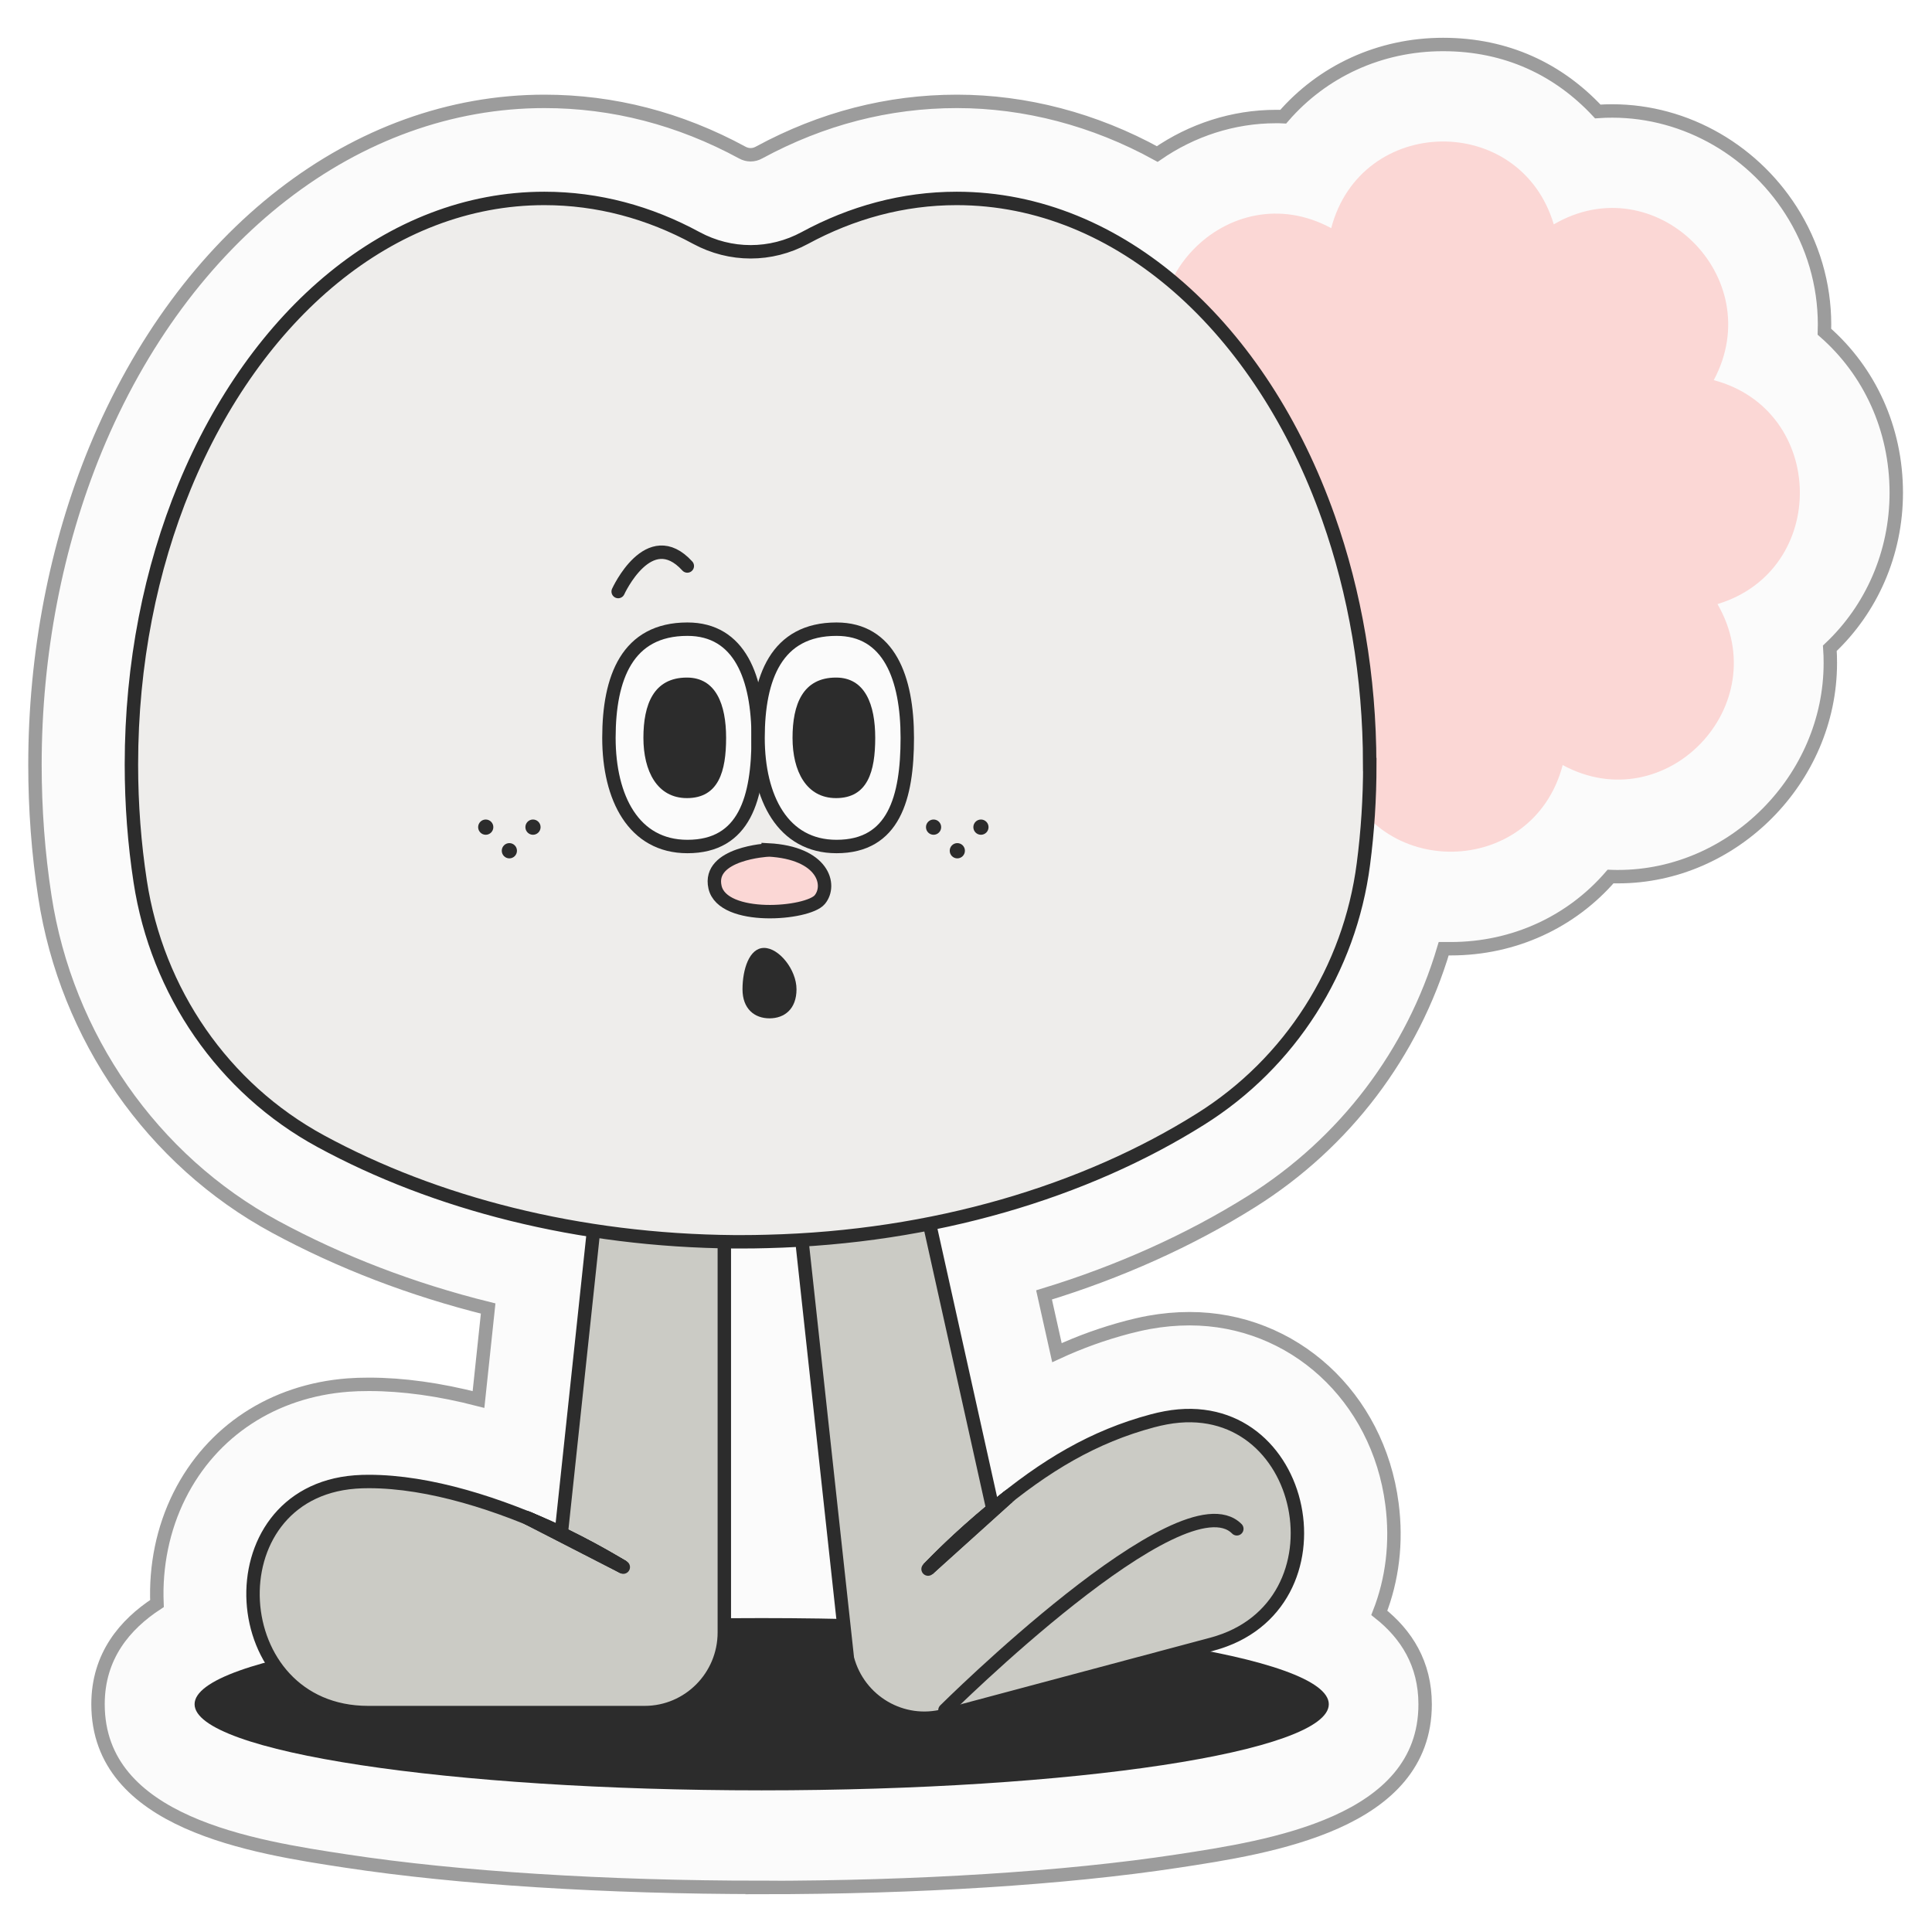 <svg width="144" height="144" viewBox="0 0 144 144" fill="none" xmlns="http://www.w3.org/2000/svg">
<g filter="url(#filter0_d_40000173_3695)">
<path d="M57.772 139.675C46.136 139.675 35.137 138.979 26.807 137.713C19.888 136.664 8.306 134.901 8.306 126.022C8.306 122.424 10.319 120.073 12.7 118.518C12.583 115.733 13.14 112.939 14.38 110.462C16.788 105.661 21.371 102.659 26.933 102.234C27.392 102.198 27.913 102.18 28.497 102.18C31.031 102.18 33.762 102.56 36.665 103.31L37.384 96.529C31.696 95.118 26.376 93.075 21.497 90.435C12.358 85.489 5.942 76.276 4.343 65.815C3.849 62.614 3.606 59.314 3.606 55.995C3.606 47.777 5.17 39.657 8.117 32.496C14.722 16.493 27.535 6.556 41.58 6.556C46.702 6.556 51.662 7.84 56.326 10.372C56.523 10.48 56.73 10.535 56.946 10.535C57.161 10.535 57.377 10.48 57.584 10.363C62.256 7.831 67.207 6.556 72.32 6.556C77.433 6.556 82.573 7.903 87.255 10.48C89.834 8.699 92.907 7.686 96.097 7.686C96.285 7.686 96.465 7.686 96.645 7.696C99.556 4.332 103.815 2.316 108.56 2.316C113.304 2.316 117.177 4.187 120.089 7.307C120.448 7.28 120.817 7.271 121.176 7.271C126.684 7.271 131.887 10.281 134.771 15.137C136.344 17.786 137.081 20.761 136.982 23.726C140.334 26.656 142.337 30.941 142.337 35.724C142.337 40.254 140.486 44.395 137.386 47.316C137.413 47.686 137.422 48.048 137.422 48.419C137.422 57.053 130.18 64.341 121.607 64.341C121.419 64.341 121.23 64.341 121.041 64.332C118.13 67.695 113.871 69.712 109.135 69.712C108.955 69.712 108.785 69.712 108.605 69.712C106.296 77.487 101.255 84.178 94.282 88.554C89.672 91.448 84.415 93.807 78.817 95.516L79.778 99.82C81.495 99.024 83.238 98.4 85.053 97.921C85.52 97.804 86.06 97.668 86.662 97.56C87.668 97.379 88.674 97.288 89.663 97.288C97.373 97.288 103.717 103.093 104.75 111.095C105.127 113.988 104.768 116.755 103.806 119.214C105.828 120.814 107.221 123.003 107.221 126.031C107.221 134.91 95.647 136.673 88.728 137.722C80.399 138.988 69.4 139.684 57.763 139.684L57.772 139.675Z" fill="#FBFBFB" stroke="#9C9C9C" stroke-miterlimit="10"/>
<path d="M117.474 56.023C115.254 64.486 103.384 64.684 100.886 56.303C93.365 60.706 84.838 52.406 88.962 44.694C80.551 42.46 80.354 30.516 88.683 28.003C84.307 20.435 92.556 11.855 100.221 16.005C102.441 7.542 114.311 7.343 116.809 15.724C124.33 11.321 132.857 19.621 128.733 27.334C137.144 29.567 137.341 41.511 129.011 44.025C133.388 51.592 125.139 60.173 117.474 56.023Z" fill="#FBD7D5"/>
<path d="M57.772 132.442C81.117 132.442 100.041 129.568 100.041 126.022C100.041 122.477 81.117 119.603 57.772 119.603C34.428 119.603 15.503 122.477 15.503 126.022C15.503 129.568 34.428 132.442 57.772 132.442Z" fill="#2C2C2C"/>
<path d="M54.987 60.372V120.67C54.987 123.97 52.327 126.646 49.047 126.646H28.443C17.651 126.646 16.707 110.281 27.472 109.458C27.805 109.431 28.146 109.422 28.497 109.422C33.016 109.422 38.228 111.095 42.838 113.247L48.472 60.381H54.987V60.372Z" fill="#CBCBC5" stroke="#2C2C2C" stroke-miterlimit="10"/>
<path d="M47.456 115.805C46.486 115.245 44.338 113.907 40.223 112.098L47.456 115.805Z" fill="#CBCBC5"/>
<path d="M47.456 115.805C46.486 115.245 44.338 113.907 40.223 112.098" stroke="#2C2C2C" stroke-miterlimit="10" stroke-linecap="round"/>
<path d="M57.772 63.925L64.161 122.623C65.005 125.814 68.249 127.713 71.421 126.863L91.334 121.547C101.766 118.762 98.504 102.704 87.892 104.675C87.559 104.738 87.227 104.811 86.895 104.901C82.528 106.068 78.915 108.21 75.006 111.483L64.062 62.243L57.763 63.925H57.772Z" fill="#CBCBC5" stroke="#2C2C2C" stroke-miterlimit="10"/>
<path d="M70.173 115.95C70.963 115.154 72.707 113.31 76.22 110.498L70.173 115.95Z" fill="#CBCBC5"/>
<path d="M70.173 115.95C70.963 115.154 72.707 113.31 76.22 110.498" stroke="#2C2C2C" stroke-miterlimit="10" stroke-linecap="round"/>
<path d="M47.457 115.805L40.341 112.153C44.384 113.934 46.496 115.254 47.457 115.805Z" fill="#FBFBFB" stroke="#2C2C2C" stroke-miterlimit="10"/>
<path d="M47.457 115.805L40.341 112.153C44.384 113.934 46.496 115.254 47.457 115.805Z" fill="#FBFBFB" stroke="#2C2C2C" stroke-miterlimit="10" stroke-linecap="round"/>
<path d="M76.13 110.579L70.173 115.95C70.865 115.254 72.293 113.753 75.016 111.484C75.357 111.203 75.735 110.896 76.13 110.579Z" fill="#FBFBFB" stroke="#2C2C2C" stroke-miterlimit="10"/>
<path d="M76.13 110.579L70.173 115.95C70.865 115.254 72.293 113.753 75.016 111.484C75.357 111.203 75.735 110.896 76.13 110.579Z" fill="#FBFBFB" stroke="#2C2C2C" stroke-miterlimit="10" stroke-linecap="round"/>
<path d="M71.431 126.465C71.431 126.465 89.142 108.861 93.186 112.948" stroke="#2C2C2C" stroke-miterlimit="10" stroke-linecap="round"/>
<path d="M103.097 55.986C103.097 58.518 102.935 60.995 102.62 63.401C101.605 71.249 97.166 78.22 90.49 82.406C81.872 87.822 70.595 91.222 58.177 91.529C57.548 91.547 56.919 91.556 56.281 91.556H55.733C44.123 91.466 33.43 88.69 24.912 84.061C17.633 80.109 12.709 72.921 11.451 64.703C11.02 61.891 10.795 58.97 10.795 55.986C10.795 48.455 12.233 41.384 14.758 35.263C20.041 22.442 30.069 13.79 41.571 13.79C45.57 13.79 49.389 14.829 52.902 16.737C55.445 18.111 58.455 18.111 60.989 16.737C64.494 14.838 68.313 13.79 72.302 13.79C84.496 13.79 95.037 23.509 100.015 37.596C101.982 43.157 103.088 49.395 103.088 55.986H103.097Z" fill="#EEEDEB" stroke="#2C2C2C" stroke-miterlimit="10"/>
<path d="M57.51 53.994C57.51 58.468 56.513 62.094 52.236 62.094C48.228 62.094 46.386 58.468 46.386 53.994C46.386 49.52 47.743 45.895 52.236 45.895C56.144 45.895 57.51 49.52 57.51 53.994Z" fill="#FBFBFB" stroke="#2C2C2C" stroke-miterlimit="10"/>
<path d="M55.12 53.994C55.12 56.475 54.571 58.486 52.199 58.486C49.98 58.486 48.956 56.475 48.956 53.994C48.956 51.514 49.711 49.502 52.199 49.502C54.365 49.502 55.12 51.514 55.12 53.994Z" fill="#2C2C2C"/>
<path d="M68.624 53.994C68.624 58.468 67.627 62.094 63.35 62.094C59.343 62.094 57.501 58.468 57.501 53.994C57.501 49.52 58.858 45.895 63.35 45.895C67.259 45.895 68.624 49.52 68.624 53.994Z" fill="#FBFBFB" stroke="#2C2C2C" stroke-miterlimit="10"/>
<path d="M58.256 62.355C58.256 62.355 53.718 62.59 54.293 65.124C54.868 67.659 61.203 67.135 62.101 66.053C63 64.971 62.371 62.563 58.256 62.346V62.355Z" fill="#FBD7D5" stroke="#2C2C2C" stroke-miterlimit="10"/>
<path d="M60.367 72.737C60.367 74.207 59.469 74.901 58.354 74.901C57.24 74.901 56.342 74.198 56.342 72.737C56.342 71.275 56.836 69.652 57.95 69.652C59.064 69.652 60.367 71.275 60.367 72.737Z" fill="#2C2C2C"/>
<path d="M66.234 53.994C66.234 56.475 65.686 58.486 63.314 58.486C61.095 58.486 60.071 56.475 60.071 53.994C60.071 51.514 60.825 49.502 63.314 49.502C65.48 49.502 66.234 51.514 66.234 53.994Z" fill="#2C2C2C"/>
<path d="M37.204 61.219C37.516 61.219 37.77 60.964 37.77 60.651C37.77 60.337 37.516 60.082 37.204 60.082C36.891 60.082 36.638 60.337 36.638 60.651C36.638 60.964 36.891 61.219 37.204 61.219Z" fill="#2C2C2C"/>
<path d="M40.726 61.219C41.038 61.219 41.292 60.964 41.292 60.651C41.292 60.337 41.038 60.082 40.726 60.082C40.413 60.082 40.16 60.337 40.16 60.651C40.16 60.964 40.413 61.219 40.726 61.219Z" fill="#2C2C2C"/>
<path d="M38.965 62.978C39.277 62.978 39.531 62.723 39.531 62.409C39.531 62.096 39.277 61.841 38.965 61.841C38.652 61.841 38.399 62.096 38.399 62.409C38.399 62.723 38.652 62.978 38.965 62.978Z" fill="#2C2C2C"/>
<path d="M70.583 61.219C70.895 61.219 71.149 60.964 71.149 60.651C71.149 60.337 70.895 60.082 70.583 60.082C70.27 60.082 70.017 60.337 70.017 60.651C70.017 60.964 70.27 61.219 70.583 61.219Z" fill="#2C2C2C"/>
<path d="M74.114 61.219C74.427 61.219 74.68 60.964 74.68 60.651C74.68 60.337 74.427 60.082 74.114 60.082C73.802 60.082 73.548 60.337 73.548 60.651C73.548 60.964 73.802 61.219 74.114 61.219Z" fill="#2C2C2C"/>
<path d="M72.353 62.978C72.666 62.978 72.919 62.723 72.919 62.409C72.919 62.096 72.666 61.841 72.353 61.841C72.04 61.841 71.787 62.096 71.787 62.409C71.787 62.723 72.04 62.978 72.353 62.978Z" fill="#2C2C2C"/>
</g>
<path d="M46.075 44.09C46.075 44.09 48.368 39.05 51.228 42.186" stroke="#2C2C2C" stroke-miterlimit="10" stroke-linecap="round"/>
<defs>
<filter id="filter0_d_40000173_3695" x="0.106" y="0.816" width="143.731" height="142.368" filterUnits="userSpaceOnUse" color-interpolation-filters="sRGB">
<feFlood flood-opacity="0" result="BackgroundImageFix"/>
<feColorMatrix in="SourceAlpha" type="matrix" values="0 0 0 0 0 0 0 0 0 0 0 0 0 0 0 0 0 0 127 0" result="hardAlpha"/>
<feOffset dx="-1" dy="1"/>
<feGaussianBlur stdDeviation="1"/>
<feComposite in2="hardAlpha" operator="out"/>
<feColorMatrix type="matrix" values="0 0 0 0 0 0 0 0 0 0 0 0 0 0 0 0 0 0 0.25 0"/>
<feBlend mode="normal" in2="BackgroundImageFix" result="effect1_dropShadow_40000173_3695"/>
<feBlend mode="normal" in="SourceGraphic" in2="effect1_dropShadow_40000173_3695" result="shape"/>
</filter>
</defs>
</svg>
